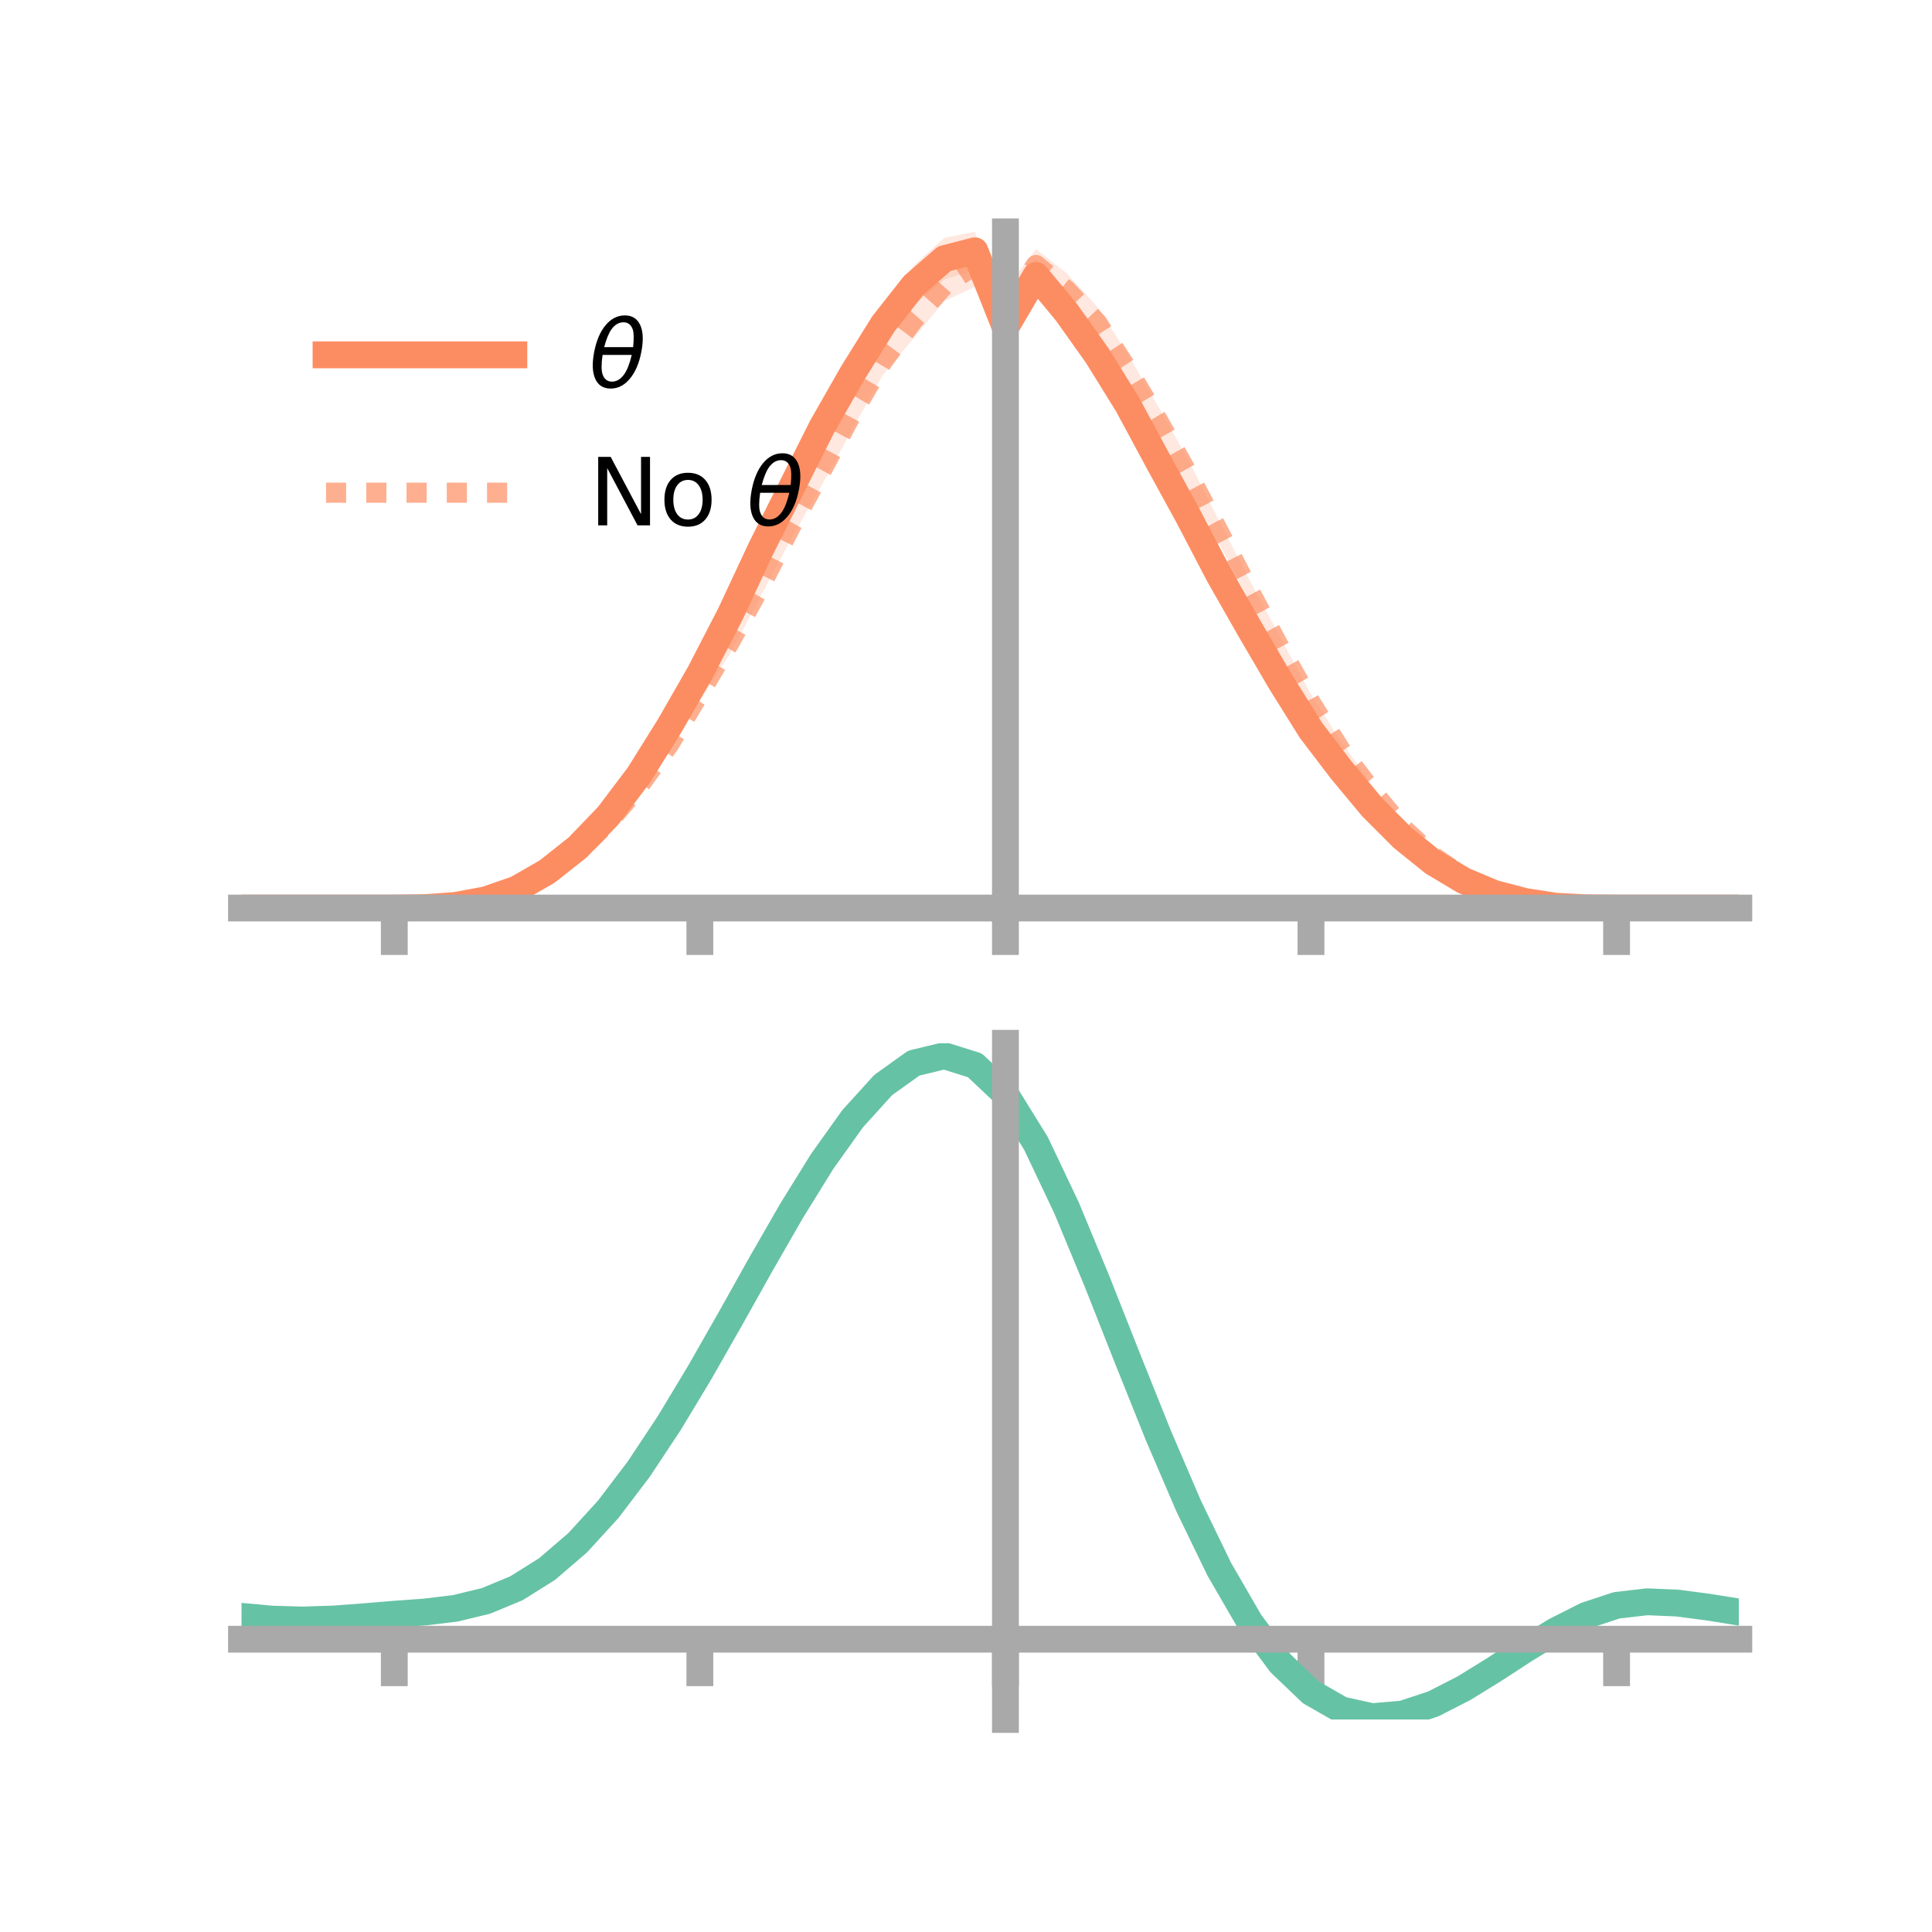 <?xml version="1.0" encoding="utf-8" standalone="no"?>
<!DOCTYPE svg PUBLIC "-//W3C//DTD SVG 1.1//EN"
  "http://www.w3.org/Graphics/SVG/1.1/DTD/svg11.dtd">
<!-- Created with matplotlib (https://matplotlib.org/) -->
<svg height="144pt" version="1.1" viewBox="0 0 144 144" width="144pt" xmlns="http://www.w3.org/2000/svg" xmlns:xlink="http://www.w3.org/1999/xlink">
 <defs>
  <style type="text/css">*{stroke-linecap:butt;stroke-linejoin:round;}</style>
 </defs>
 <g id="figure_1">
  <g id="patch_1">
   <path d="M 0 144 
L 144 144 
L 144 0 
L 0 0 
z
" style="fill:none;"/>
  </g>
  <g id="axes_1">
   <g id="patch_2">
    <path d="M 18 67.68 
L 129.6 67.68 
L 129.6 17.28 
L 18 17.28 
z
" style="fill:none;"/>
   </g>
   <g id="PolyCollection_1">
    <path clip-path="url(#pacdc1f1482)" d="M 18 67.68 
L 18 67.68 
L 20.278 67.68 
L 22.555 67.68 
L 24.833 67.68 
L 27.11 67.68 
L 29.388 67.68 
L 31.665 67.628 
L 33.943 67.432 
L 36.22 66.965 
L 38.498 66.072 
L 40.776 64.718 
L 43.053 62.854 
L 45.331 60.325 
L 47.608 57.236 
L 49.886 53.384 
L 52.163 49.32 
L 54.441 44.916 
L 56.718 39.953 
L 58.996 35.085 
L 61.273 30.49 
L 63.551 26.553 
L 65.829 23.005 
L 68.106 19.779 
L 70.384 17.725 
L 72.661 17.28 
L 74.939 22.96 
L 77.216 19.278 
L 79.494 21.98 
L 81.771 25.243 
L 84.049 28.973 
L 86.327 33.119 
L 88.604 37.495 
L 90.882 41.972 
L 93.159 46.042 
L 95.437 50.076 
L 97.714 53.742 
L 99.992 56.847 
L 102.269 59.725 
L 104.547 62.04 
L 106.824 63.978 
L 109.102 65.393 
L 111.38 66.458 
L 113.657 67.087 
L 115.935 67.497 
L 118.212 67.643 
L 120.49 67.68 
L 122.767 67.68 
L 125.045 67.68 
L 127.322 67.68 
L 129.6 67.68 
L 129.6 67.68 
L 129.6 67.68 
L 127.322 67.68 
L 125.045 67.68 
L 122.767 67.68 
L 120.49 67.68 
L 118.212 67.678 
L 115.935 67.59 
L 113.657 67.291 
L 111.38 66.732 
L 109.102 65.887 
L 106.824 64.575 
L 104.547 62.851 
L 102.269 60.606 
L 99.992 58.007 
L 97.714 55.139 
L 95.437 51.519 
L 93.159 47.759 
L 90.882 43.84 
L 88.604 39.595 
L 86.327 35.654 
L 84.049 31.347 
L 81.771 27.728 
L 79.494 24.588 
L 77.216 21.786 
L 74.939 25.885 
L 72.661 20.106 
L 70.384 20.838 
L 68.106 22.749 
L 65.829 25.311 
L 63.551 29.079 
L 61.273 33.132 
L 58.996 37.589 
L 56.718 41.825 
L 54.441 46.605 
L 52.163 51.025 
L 49.886 54.895 
L 47.608 58.336 
L 45.331 61.269 
L 43.053 63.475 
L 40.776 65.214 
L 38.498 66.475 
L 36.22 67.164 
L 33.943 67.545 
L 31.665 67.671 
L 29.388 67.68 
L 27.11 67.68 
L 24.833 67.68 
L 22.555 67.68 
L 20.278 67.68 
L 18 67.68 
z
" style="fill:#fc8d62;fill-opacity:0.2;"/>
   </g>
   <g id="PolyCollection_2">
    <path clip-path="url(#pacdc1f1482)" d="M 18 67.68 
L 18 67.68 
L 20.278 67.68 
L 22.555 67.68 
L 24.833 67.68 
L 27.11 67.68 
L 29.388 67.68 
L 31.665 67.638 
L 33.943 67.446 
L 36.22 66.978 
L 38.498 66.163 
L 40.776 64.944 
L 43.053 63.233 
L 45.331 60.835 
L 47.608 58.065 
L 49.886 54.856 
L 52.163 51.041 
L 54.441 46.904 
L 56.718 42.878 
L 58.996 38.195 
L 61.273 33.892 
L 63.551 29.576 
L 65.829 25.853 
L 68.106 22.467 
L 70.384 20.076 
L 72.661 18.159 
L 74.939 21.524 
L 77.216 18.573 
L 79.494 20.348 
L 81.771 22.854 
L 84.049 26.372 
L 86.327 30.294 
L 88.604 34.348 
L 90.882 38.857 
L 93.159 43.296 
L 95.437 47.513 
L 97.714 51.774 
L 99.992 55.3 
L 102.269 58.526 
L 104.547 61.319 
L 106.824 63.499 
L 109.102 65.196 
L 111.38 66.357 
L 113.657 67.07 
L 115.935 67.481 
L 118.212 67.649 
L 120.49 67.68 
L 122.767 67.68 
L 125.045 67.68 
L 127.322 67.68 
L 129.6 67.68 
L 129.6 67.68 
L 129.6 67.68 
L 127.322 67.68 
L 125.045 67.68 
L 122.767 67.68 
L 120.49 67.68 
L 118.212 67.685 
L 115.935 67.573 
L 113.657 67.292 
L 111.38 66.714 
L 109.102 65.605 
L 106.824 64.176 
L 104.547 62.107 
L 102.269 59.422 
L 99.992 56.69 
L 97.714 53.037 
L 95.437 49.205 
L 93.159 44.913 
L 90.882 40.549 
L 88.604 36.47 
L 86.327 32.432 
L 84.049 28.706 
L 81.771 25.242 
L 79.494 22.906 
L 77.216 20.931 
L 74.939 24.703 
L 72.661 21.372 
L 70.384 22.442 
L 68.106 25.195 
L 65.829 27.915 
L 63.551 31.933 
L 61.273 36.135 
L 58.996 40.101 
L 56.718 44.386 
L 54.441 48.683 
L 52.163 52.256 
L 49.886 56.072 
L 47.608 59.157 
L 45.331 61.696 
L 43.053 63.755 
L 40.776 65.425 
L 38.498 66.521 
L 36.22 67.203 
L 33.943 67.557 
L 31.665 67.674 
L 29.388 67.68 
L 27.11 67.68 
L 24.833 67.68 
L 22.555 67.68 
L 20.278 67.68 
L 18 67.68 
z
" style="fill:#fc8d62;fill-opacity:0.2;"/>
   </g>
   <g id="matplotlib.axis_1">
    <g id="xtick_1">
     <g id="line2d_1">
      <defs>
       <path d="M 0 0 
L 0 3.5 
" id="mcb488cd84d" style="stroke:#a9a9a9;stroke-width:2;"/>
      </defs>
      <g>
       <use style="fill:#a9a9a9;stroke:#a9a9a9;stroke-width:2;" x="29.388" xlink:href="#mcb488cd84d" y="67.68"/>
      </g>
     </g>
    </g>
    <g id="xtick_2">
     <g id="line2d_2">
      <g>
       <use style="fill:#a9a9a9;stroke:#a9a9a9;stroke-width:2;" x="52.163" xlink:href="#mcb488cd84d" y="67.68"/>
      </g>
     </g>
    </g>
    <g id="xtick_3">
     <g id="line2d_3">
      <g>
       <use style="fill:#a9a9a9;stroke:#a9a9a9;stroke-width:2;" x="74.939" xlink:href="#mcb488cd84d" y="67.68"/>
      </g>
     </g>
    </g>
    <g id="xtick_4">
     <g id="line2d_4">
      <g>
       <use style="fill:#a9a9a9;stroke:#a9a9a9;stroke-width:2;" x="97.714" xlink:href="#mcb488cd84d" y="67.68"/>
      </g>
     </g>
    </g>
    <g id="xtick_5">
     <g id="line2d_5">
      <g>
       <use style="fill:#a9a9a9;stroke:#a9a9a9;stroke-width:2;" x="120.49" xlink:href="#mcb488cd84d" y="67.68"/>
      </g>
     </g>
    </g>
   </g>
   <g id="matplotlib.axis_2"/>
   <g id="line2d_6">
    <path clip-path="url(#pacdc1f1482)" d="M 18 67.68 
L 20.278 67.68 
L 22.555 67.68 
L 24.833 67.68 
L 27.11 67.68 
L 29.388 67.68 
L 31.665 67.65 
L 33.943 67.489 
L 36.22 67.064 
L 38.498 66.273 
L 40.776 64.966 
L 43.053 63.164 
L 45.331 60.797 
L 47.608 57.786 
L 49.886 54.139 
L 52.163 50.172 
L 54.441 45.761 
L 56.718 40.889 
L 58.996 36.337 
L 61.273 31.811 
L 63.551 27.816 
L 65.829 24.158 
L 68.106 21.264 
L 70.384 19.281 
L 72.661 18.693 
L 74.939 24.423 
L 77.216 20.532 
L 79.494 23.284 
L 81.771 26.485 
L 84.049 30.16 
L 86.327 34.387 
L 88.604 38.545 
L 90.882 42.906 
L 93.159 46.9 
L 95.437 50.797 
L 97.714 54.44 
L 99.992 57.427 
L 102.269 60.165 
L 104.547 62.445 
L 106.824 64.277 
L 109.102 65.64 
L 111.38 66.595 
L 113.657 67.189 
L 115.935 67.543 
L 118.212 67.661 
L 120.49 67.68 
L 122.767 67.68 
L 125.045 67.68 
L 127.322 67.68 
L 129.6 67.68 
" style="fill:none;stroke:#fc8d62;stroke-linecap:square;stroke-width:2;"/>
   </g>
   <g id="line2d_7">
    <path clip-path="url(#pacdc1f1482)" d="M 18 67.68 
L 20.278 67.68 
L 22.555 67.68 
L 24.833 67.68 
L 27.11 67.68 
L 29.388 67.68 
L 31.665 67.656 
L 33.943 67.501 
L 36.22 67.091 
L 38.498 66.342 
L 40.776 65.185 
L 43.053 63.494 
L 45.331 61.265 
L 47.608 58.611 
L 49.886 55.464 
L 52.163 51.649 
L 54.441 47.793 
L 56.718 43.632 
L 58.996 39.148 
L 61.273 35.014 
L 63.551 30.755 
L 65.829 26.884 
L 68.106 23.831 
L 70.384 21.259 
L 72.661 19.766 
L 74.939 23.114 
L 77.216 19.752 
L 79.494 21.627 
L 81.771 24.048 
L 84.049 27.539 
L 86.327 31.363 
L 88.604 35.409 
L 90.882 39.703 
L 93.159 44.105 
L 95.437 48.359 
L 97.714 52.405 
L 99.992 55.995 
L 102.269 58.974 
L 104.547 61.713 
L 106.824 63.837 
L 109.102 65.4 
L 111.38 66.535 
L 113.657 67.181 
L 115.935 67.527 
L 118.212 67.667 
L 120.49 67.68 
L 122.767 67.68 
L 125.045 67.68 
L 127.322 67.68 
L 129.6 67.68 
" style="fill:none;stroke:#fc8d62;stroke-dasharray:1.5,1.5;stroke-dashoffset:0;stroke-opacity:0.7;stroke-width:1.5;"/>
   </g>
   <g id="patch_3">
    <path d="M 74.939 67.68 
L 74.939 17.28 
" style="fill:none;stroke:#a9a9a9;stroke-linecap:square;stroke-linejoin:miter;stroke-width:2;"/>
   </g>
   <g id="patch_4">
    <path d="M 129.6 67.68 
L 129.6 17.28 
" style="fill:none;"/>
   </g>
   <g id="patch_5">
    <path d="M 18 67.68 
L 129.6 67.68 
" style="fill:none;stroke:#a9a9a9;stroke-linecap:square;stroke-linejoin:miter;stroke-width:2;"/>
   </g>
   <g id="patch_6">
    <path d="M 18 17.28 
L 129.6 17.28 
" style="fill:none;"/>
   </g>
   <g id="legend_1">
    <g id="line2d_8">
     <path d="M 24.3 26.449 
L 38.3 26.449 
" style="fill:none;stroke:#fc8d62;stroke-linecap:square;stroke-width:2;"/>
    </g>
    <g id="line2d_9"/>
    <g id="text_1">
     <!-- $\theta$ -->
     <g transform="translate(43.9 28.899)scale(0.07 -0.07)">
      <defs>
       <path d="M 45.516 34.672 
L 14.453 34.672 
Q 12.359 20.062 14.5 13.875 
Q 17.188 6.25 24.469 6.25 
Q 31.781 6.25 37.359 13.922 
Q 42.234 20.656 45.516 34.672 
z
M 47.016 42.969 
Q 48.344 56.844 46.625 61.719 
Q 43.953 69.438 36.766 69.438 
Q 29.297 69.438 23.828 61.812 
Q 19.531 55.672 16.156 42.969 
z
M 38.188 76.766 
Q 49.906 76.766 54.594 66.406 
Q 59.281 56.109 55.719 37.844 
Q 52.203 19.625 43.453 9.281 
Q 34.766 -1.125 23.047 -1.125 
Q 11.281 -1.125 6.641 9.281 
Q 2 19.625 5.516 37.844 
Q 9.078 56.109 17.719 66.406 
Q 26.422 76.766 38.188 76.766 
z
" id="DejaVuSans-Oblique-952"/>
      </defs>
      <use transform="translate(0 0.234)" xlink:href="#DejaVuSans-Oblique-952"/>
     </g>
    </g>
    <g id="line2d_10">
     <path d="M 24.3 36.724 
L 38.3 36.724 
" style="fill:none;stroke:#fc8d62;stroke-dasharray:1.5,1.5;stroke-dashoffset:0;stroke-opacity:0.7;stroke-width:1.5;"/>
    </g>
    <g id="line2d_11"/>
    <g id="text_2">
     <!-- No $\theta$ -->
     <g transform="translate(43.9 39.174)scale(0.07 -0.07)">
      <defs>
       <path d="M 9.812 72.906 
L 23.094 72.906 
L 55.422 11.922 
L 55.422 72.906 
L 64.984 72.906 
L 64.984 0 
L 51.703 0 
L 19.391 60.984 
L 19.391 0 
L 9.812 0 
z
" id="DejaVuSans-78"/>
       <path d="M 30.609 48.391 
Q 23.391 48.391 19.188 42.75 
Q 14.984 37.109 14.984 27.297 
Q 14.984 17.484 19.156 11.844 
Q 23.344 6.203 30.609 6.203 
Q 37.797 6.203 41.984 11.859 
Q 46.188 17.531 46.188 27.297 
Q 46.188 37.016 41.984 42.703 
Q 37.797 48.391 30.609 48.391 
z
M 30.609 56 
Q 42.328 56 49.016 48.375 
Q 55.719 40.766 55.719 27.297 
Q 55.719 13.875 49.016 6.219 
Q 42.328 -1.422 30.609 -1.422 
Q 18.844 -1.422 12.172 6.219 
Q 5.516 13.875 5.516 27.297 
Q 5.516 40.766 12.172 48.375 
Q 18.844 56 30.609 56 
z
" id="DejaVuSans-111"/>
       <path id="DejaVuSans-32"/>
      </defs>
      <use transform="translate(0 0.234)" xlink:href="#DejaVuSans-78"/>
      <use transform="translate(74.805 0.234)" xlink:href="#DejaVuSans-111"/>
      <use transform="translate(135.986 0.234)" xlink:href="#DejaVuSans-32"/>
      <use transform="translate(167.773 0.234)" xlink:href="#DejaVuSans-Oblique-952"/>
     </g>
    </g>
   </g>
  </g>
  <g id="axes_2">
   <g id="patch_7">
    <path d="M 18 128.16 
L 129.6 128.16 
L 129.6 77.76 
L 18 77.76 
z
" style="fill:none;"/>
   </g>
   <g id="PolyCollection_3">
    <path clip-path="url(#p4a71edcabb)" d="M 18 120.512 
L 18 120.433 
L 20.278 120.652 
L 22.555 120.718 
L 24.833 120.639 
L 27.11 120.462 
L 29.388 120.264 
L 31.665 120.094 
L 33.943 119.812 
L 36.22 119.255 
L 38.498 118.298 
L 40.776 116.848 
L 43.053 114.854 
L 45.331 112.307 
L 47.608 109.241 
L 49.886 105.722 
L 52.163 101.852 
L 54.441 97.761 
L 56.718 93.602 
L 58.996 89.551 
L 61.273 85.798 
L 63.551 82.539 
L 65.829 79.98 
L 68.106 78.321 
L 70.384 77.76 
L 72.661 78.485 
L 74.939 80.665 
L 77.216 84.388 
L 79.494 89.257 
L 81.771 94.825 
L 84.049 100.675 
L 86.327 106.444 
L 88.604 111.832 
L 90.882 116.604 
L 93.159 120.595 
L 95.437 123.709 
L 97.714 125.912 
L 99.992 127.23 
L 102.269 127.74 
L 104.547 127.554 
L 106.824 126.812 
L 109.102 125.668 
L 111.38 124.285 
L 113.657 122.827 
L 115.935 121.453 
L 118.212 120.318 
L 120.49 119.57 
L 122.767 119.308 
L 125.045 119.412 
L 127.322 119.723 
L 129.6 120.099 
L 129.6 120.203 
L 129.6 120.203 
L 127.322 119.851 
L 125.045 119.559 
L 122.767 119.466 
L 120.49 119.734 
L 118.212 120.492 
L 115.935 121.655 
L 113.657 123.073 
L 111.38 124.581 
L 109.102 126.01 
L 106.824 127.191 
L 104.547 127.959 
L 102.269 128.16 
L 99.992 127.665 
L 97.714 126.374 
L 95.437 124.225 
L 93.159 121.2 
L 90.882 117.331 
L 88.604 112.709 
L 86.327 107.487 
L 84.049 101.89 
L 81.771 96.208 
L 79.494 90.795 
L 77.216 86.058 
L 74.939 82.436 
L 72.661 80.32 
L 70.384 79.618 
L 68.106 80.161 
L 65.829 81.762 
L 63.551 84.225 
L 61.273 87.355 
L 58.996 90.955 
L 56.718 94.832 
L 54.441 98.807 
L 52.163 102.713 
L 49.886 106.405 
L 47.608 109.762 
L 45.331 112.69 
L 43.053 115.128 
L 40.776 117.048 
L 38.498 118.456 
L 36.22 119.393 
L 33.943 119.937 
L 31.665 120.208 
L 29.388 120.367 
L 27.11 120.549 
L 24.833 120.708 
L 22.555 120.774 
L 20.278 120.711 
L 18 120.512 
z
" style="fill:#66c2a5;fill-opacity:0.2;"/>
   </g>
   <g id="matplotlib.axis_3">
    <g id="xtick_6">
     <g id="line2d_12">
      <g>
       <use style="fill:#a9a9a9;stroke:#a9a9a9;stroke-width:2;" x="29.388" xlink:href="#mcb488cd84d" y="122.177"/>
      </g>
     </g>
    </g>
    <g id="xtick_7">
     <g id="line2d_13">
      <g>
       <use style="fill:#a9a9a9;stroke:#a9a9a9;stroke-width:2;" x="52.163" xlink:href="#mcb488cd84d" y="122.177"/>
      </g>
     </g>
    </g>
    <g id="xtick_8">
     <g id="line2d_14">
      <g>
       <use style="fill:#a9a9a9;stroke:#a9a9a9;stroke-width:2;" x="74.939" xlink:href="#mcb488cd84d" y="122.177"/>
      </g>
     </g>
    </g>
    <g id="xtick_9">
     <g id="line2d_15">
      <g>
       <use style="fill:#a9a9a9;stroke:#a9a9a9;stroke-width:2;" x="97.714" xlink:href="#mcb488cd84d" y="122.177"/>
      </g>
     </g>
    </g>
    <g id="xtick_10">
     <g id="line2d_16">
      <g>
       <use style="fill:#a9a9a9;stroke:#a9a9a9;stroke-width:2;" x="120.49" xlink:href="#mcb488cd84d" y="122.177"/>
      </g>
     </g>
    </g>
   </g>
   <g id="matplotlib.axis_4"/>
   <g id="line2d_17">
    <path clip-path="url(#p4a71edcabb)" d="M 18 120.473 
L 20.278 120.681 
L 22.555 120.746 
L 24.833 120.673 
L 27.11 120.505 
L 29.388 120.315 
L 31.665 120.151 
L 33.943 119.874 
L 36.22 119.324 
L 38.498 118.377 
L 40.776 116.948 
L 43.053 114.991 
L 45.331 112.499 
L 47.608 109.501 
L 49.886 106.063 
L 52.163 102.282 
L 54.441 98.284 
L 56.718 94.217 
L 58.996 90.253 
L 61.273 86.576 
L 63.551 83.382 
L 65.829 80.871 
L 68.106 79.241 
L 70.384 78.689 
L 72.661 79.403 
L 74.939 81.551 
L 77.216 85.223 
L 79.494 90.026 
L 81.771 95.516 
L 84.049 101.282 
L 86.327 106.966 
L 88.604 112.27 
L 90.882 116.968 
L 93.159 120.898 
L 95.437 123.967 
L 97.714 126.143 
L 99.992 127.448 
L 102.269 127.95 
L 104.547 127.756 
L 106.824 127.001 
L 109.102 125.839 
L 111.38 124.433 
L 113.657 122.95 
L 115.935 121.554 
L 118.212 120.405 
L 120.49 119.652 
L 122.767 119.387 
L 125.045 119.486 
L 127.322 119.787 
L 129.6 120.151 
" style="fill:none;stroke:#66c2a5;stroke-linecap:square;stroke-width:2;"/>
   </g>
   <g id="patch_8">
    <path d="M 74.939 128.16 
L 74.939 77.76 
" style="fill:none;stroke:#a9a9a9;stroke-linecap:square;stroke-linejoin:miter;stroke-width:2;"/>
   </g>
   <g id="patch_9">
    <path d="M 129.6 128.16 
L 129.6 77.76 
" style="fill:none;"/>
   </g>
   <g id="patch_10">
    <path d="M 18 122.177 
L 129.6 122.177 
" style="fill:none;stroke:#a9a9a9;stroke-linecap:square;stroke-linejoin:miter;stroke-width:2;"/>
   </g>
   <g id="patch_11">
    <path d="M 18 77.76 
L 129.6 77.76 
" style="fill:none;"/>
   </g>
  </g>
 </g>
 <defs>
  <clipPath id="pacdc1f1482">
   <rect height="50.4" width="111.6" x="18" y="17.28"/>
  </clipPath>
  <clipPath id="p4a71edcabb">
   <rect height="50.4" width="111.6" x="18" y="77.76"/>
  </clipPath>
 </defs>
</svg>
